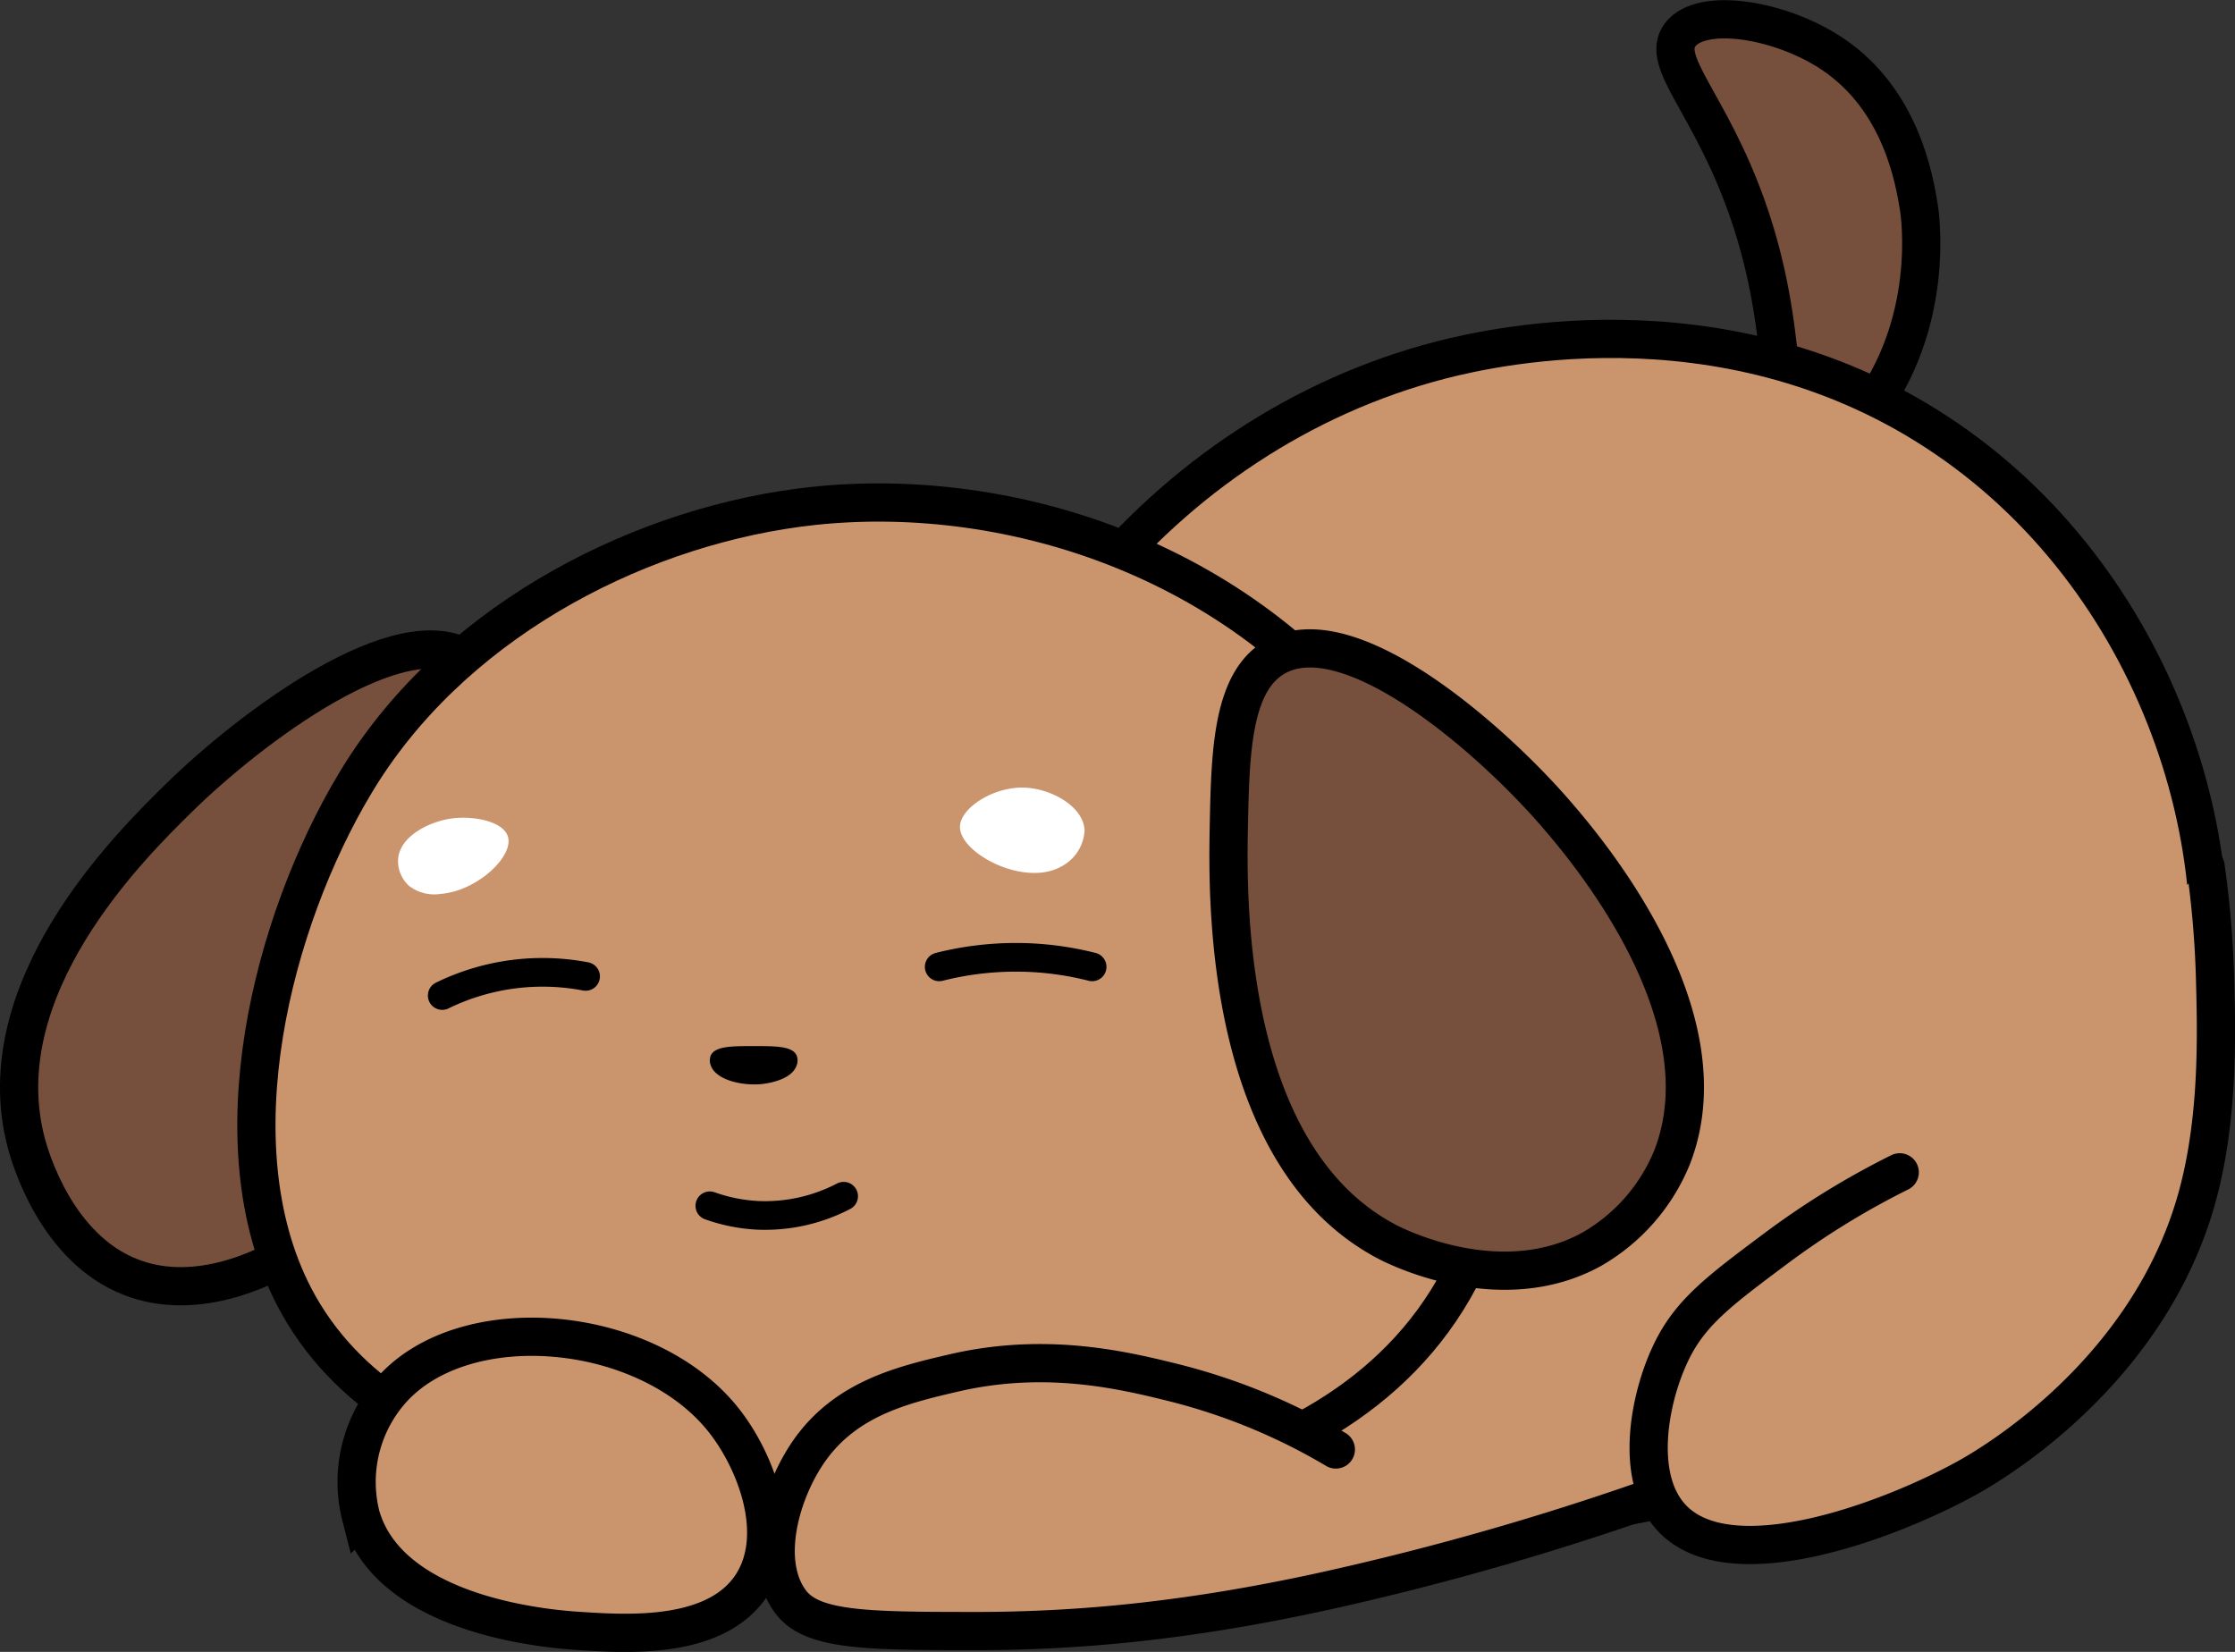 <svg xmlns="http://www.w3.org/2000/svg" viewBox="0 0 233.85 172.85"><rect x="0" y="0" width="233.85" height="172.85" fill="#333333" stroke="none"/><defs><style>.cls-1{fill:#774f3d;}.cls-1,.cls-2,.cls-3,.cls-5{stroke:#000;}.cls-1,.cls-2,.cls-3{stroke-miterlimit:10;stroke-width:4px;}.cls-2,.cls-3{fill:#ca956d;}.cls-2,.cls-5{stroke-linecap:round;}.cls-4{fill:#fff;}.cls-5{fill:none;stroke-linejoin:round;stroke-width:3px;}</style></defs><g id="Layer_2" data-name="Layer 2"><g id="doggo"><g id="Layer_13" data-name="Layer 13"><path class="cls-1" d="M191.77,5.67c-5.43-3.66-13.8-5-16-2-2.05,2.85,3.11,7.05,7,18,5.22,14.69,2.39,25.91,6.13,26.79,2,.47,4.13-2.3,6.24-5,7.48-9.58,5.74-21.12,5.63-21.79C200.29,18.76,198.91,10.48,191.77,5.67Z"/><path class="cls-2" d="M228.77,114.67c-14.05,43.84-91.18,58.35-119,30-14.11-14.38-12.47-36.67-12-43,2.15-29.14,23.54-56.39,53-64,5.75-1.48,31.33-7.26,54,9C227,62.61,235.87,92.54,228.77,114.67Z"/><path class="cls-1" d="M50.88,99.3c-.92,5.56-1.36,8.35-2.84,11.85C42.19,125,25.7,138.24,13.77,133.67c-7.91-3-10.65-12.69-11-14-4.35-16.23,10.89-31.21,15.92-36.15C26.25,76.09,42,64.31,49,69.06,55.18,73.23,52.57,89.06,50.88,99.3Z"/><path class="cls-3" d="M145.1,79.28c1,1.46,20.44,30.14,7.67,54.39-13.53,25.71-51.64,24.47-66,24-14.72-.48-45.34-1.47-56-22-8.29-16-2.22-39.34,6.37-53.67.45-.76.8-1.29.88-1.42,10.39-16.16,29.6-25.74,47-27.63C106.06,50.68,130.84,58.85,145.1,79.28Z"/><path class="cls-1" d="M174.93,121.15a19.63,19.63,0,0,1-8.39,9.57c-9.31,5.14-20-.09-21.09-.62-17.58-8.89-17-36.65-16.88-43.52.16-7.78.31-15.27,4.89-17.85,7.68-4.34,22.26,8.33,29.1,16.15C165.26,88,180.93,105.88,174.93,121.15Z"/><path class="cls-3" d="M78.77,165.67c-3.66,5.91-13,5.32-18,5-2.44-.15-19.83-1.25-23-12a14.5,14.5,0,0,1,3-13c7.63-8.95,27-7.21,35,3C79.05,152.84,82,160.42,78.77,165.67Z"/><path class="cls-2" d="M139.77,151.67a63.4,63.4,0,0,0-17-7c-5.36-1.33-13.4-3.24-23-1-5.19,1.21-11.13,2.6-15,8-3.13,4.38-5.21,11.81-2,16,2.24,2.92,7.86,3,19,3a155.76,155.76,0,0,0,18-1c5.73-.66,11.42-1.59,18-3a294.55,294.55,0,0,0,38-11"/><path class="cls-2" d="M198.77,122.67a84.38,84.38,0,0,0-13,8c-5.87,4.39-9,6.7-11,11-2.18,4.6-3.77,12.74,0,17,6,6.83,22.93.45,31-4,2.16-1.19,18.73-10.64,24-29,2.37-8.26,2.15-17.26,2-23a102.86,102.86,0,0,0-1-12"/><path class="cls-4" d="M53.14,87.53c.65,2.09-3.26,5.71-7,6a4.31,4.31,0,0,1-3.37-.86,3.5,3.5,0,0,1-1.11-2.86c.24-2.37,3.36-3.89,5.7-4.18C49.5,85.36,52.63,85.91,53.14,87.53Z"/><path class="cls-4" d="M113.48,86.87a4.52,4.52,0,0,1-2.4,3.78c-3.86,2.21-10.62-1.33-10.64-4.11,0-2,3.57-4.29,6.86-4.12C110,82.55,113.35,84.37,113.48,86.87Z"/><path class="cls-5" d="M46.27,104.17a23.93,23.93,0,0,1,15-2"/><path class="cls-5" d="M98.27,101.17a32.78,32.78,0,0,1,8-1,32.41,32.41,0,0,1,8,1"/><path d="M83.36,111.46c-.56,1.74-3.72,2-4,2-1.86.11-4.5-.48-5-2a1.45,1.45,0,0,1,0-1c.44-1,2.21-1,4.51-1s4.07,0,4.49,1A1.42,1.42,0,0,1,83.36,111.46Z"/><path class="cls-5" d="M88.27,125.17a17.8,17.8,0,0,1-9,2,17.53,17.53,0,0,1-5-1"/></g></g></g></svg>